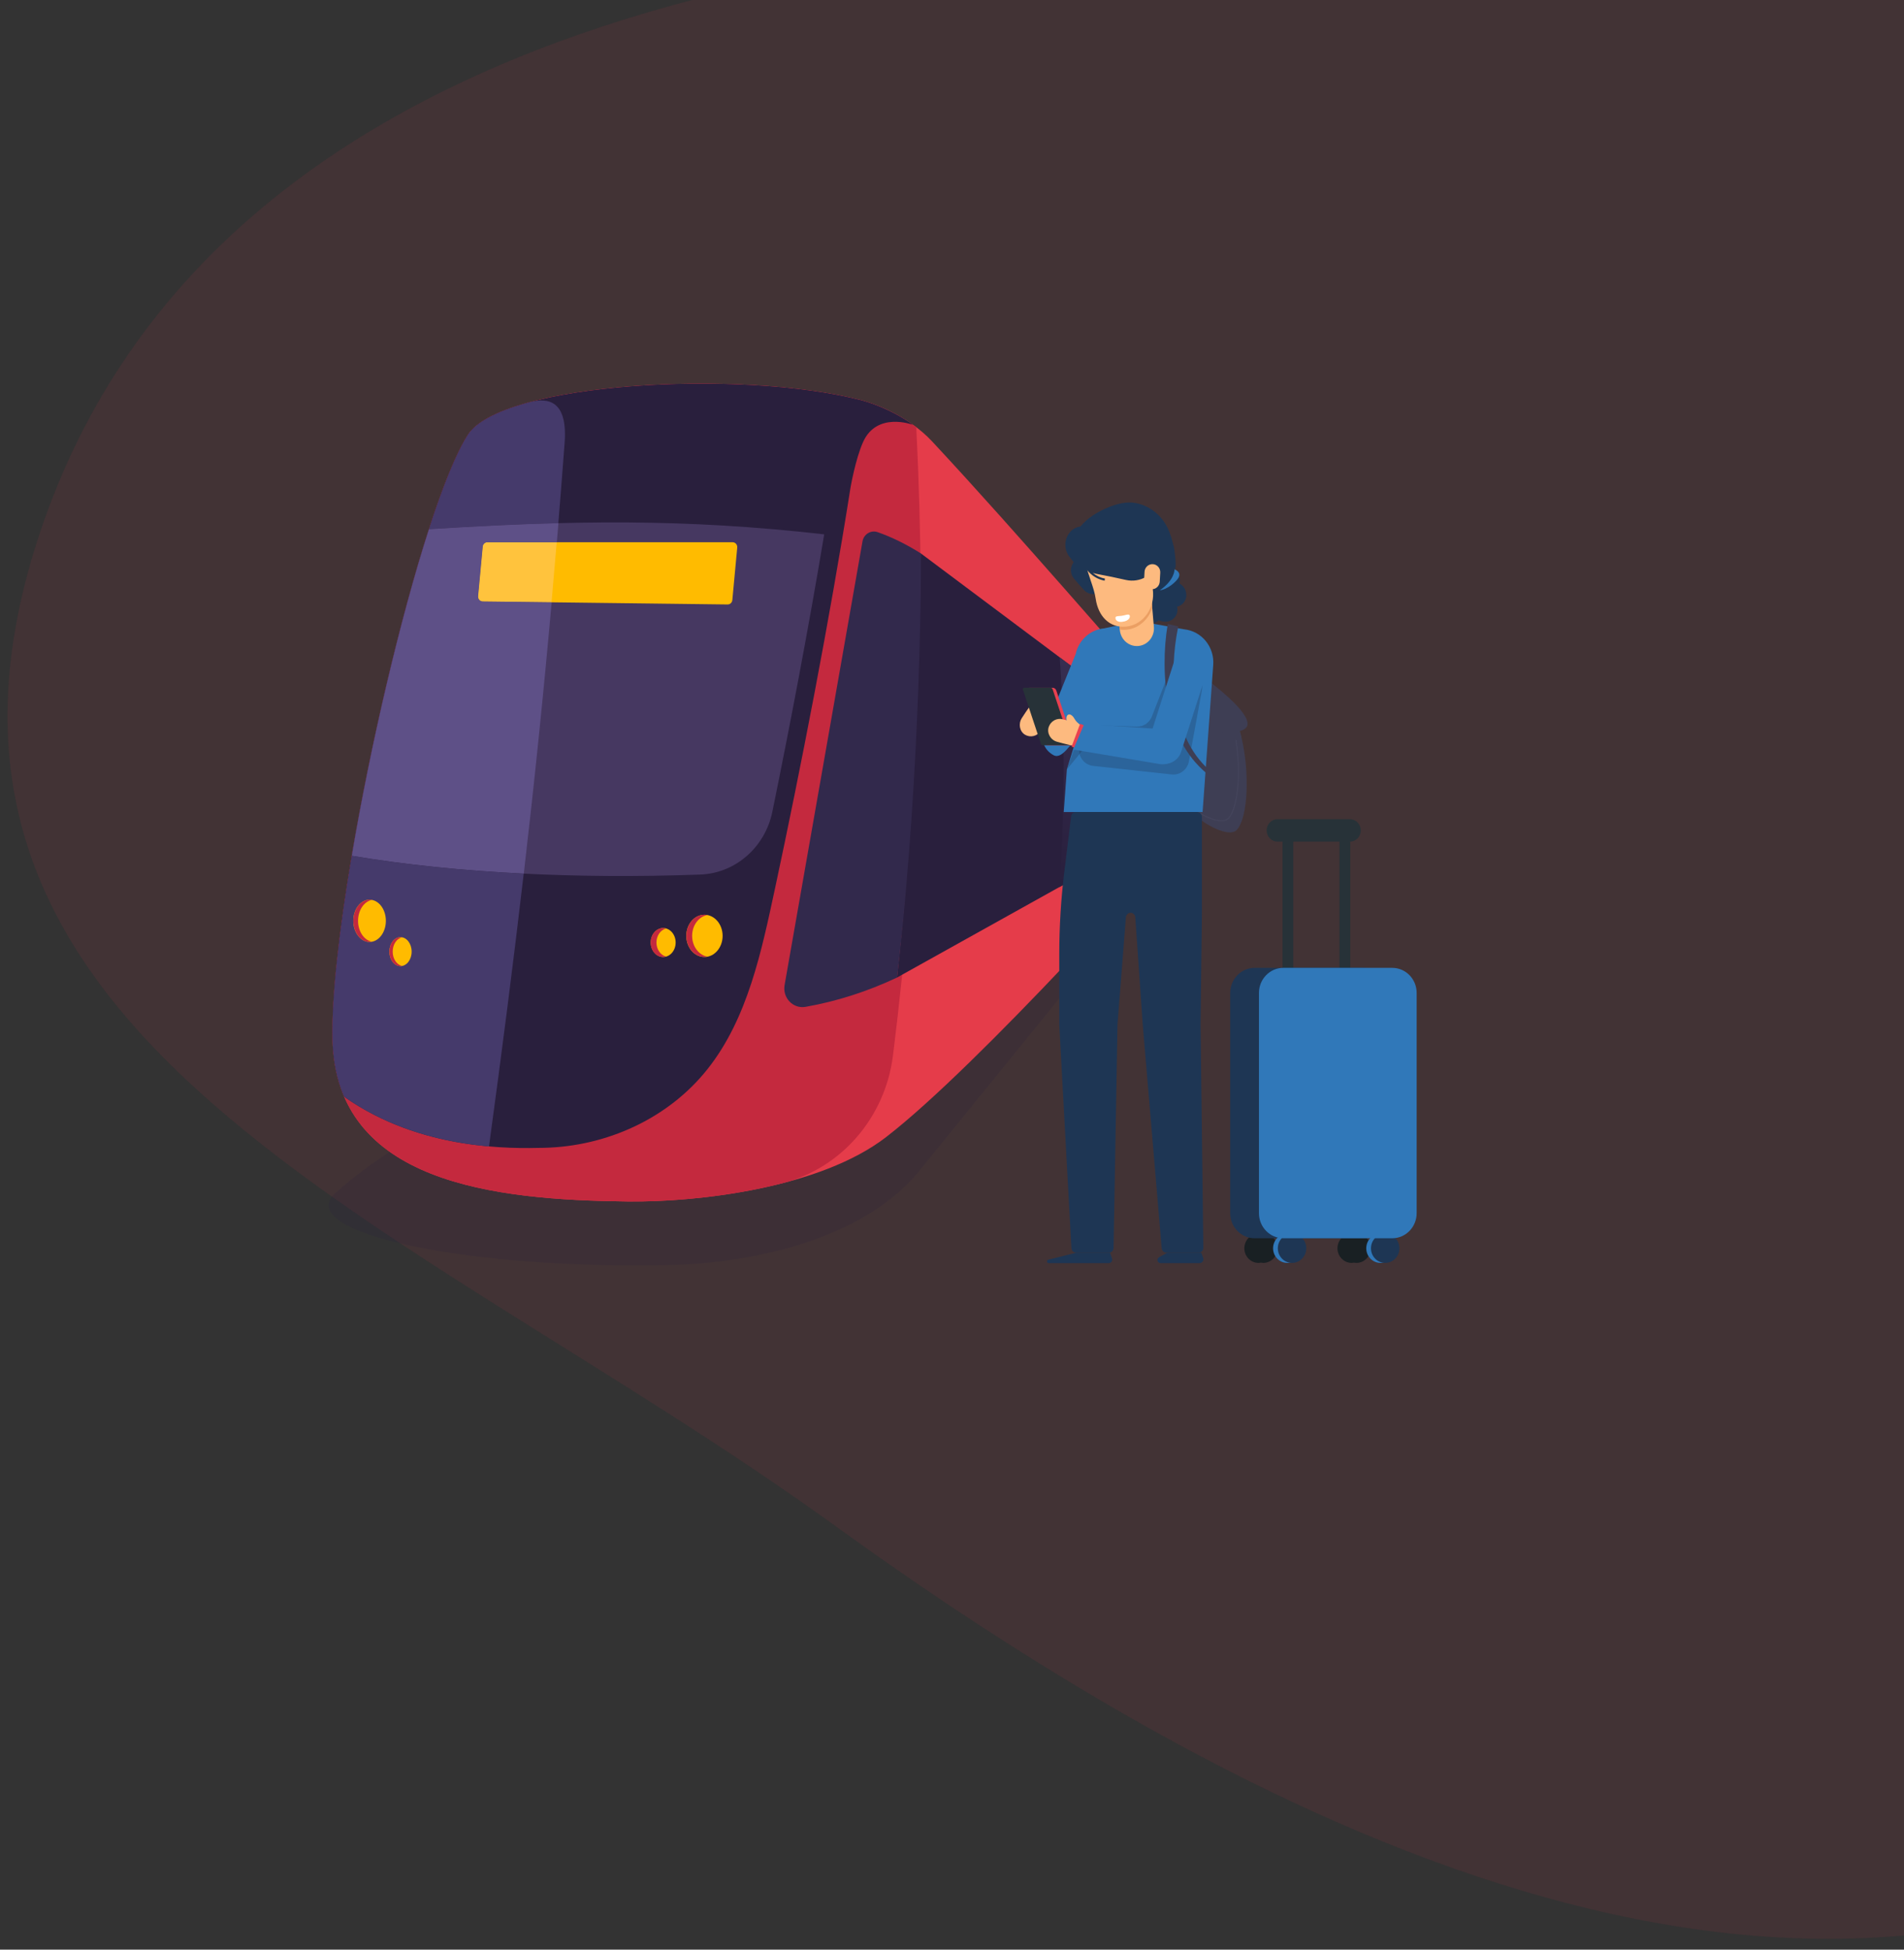 <svg xmlns="http://www.w3.org/2000/svg" width="168" height="172" viewBox="0 0 168 172" fill="none">
    <rect x="0" y="0" width="168" height="172" fill="#333333" stroke="none"/>
    <path fill-rule="evenodd" clip-rule="evenodd" d="M119.527 -5.954C163.447 -5.201 208.432 -5.492 223.951 35.365C241.761 82.252 240.97 131.31 199.321 159.548C160.336 185.98 111.919 162.238 73.75 134.654C35.62 107.098 -11.174 91.98 3.388 47.406C17.953 2.822 72.385 -6.763 119.527 -5.954Z" fill="#D63941" fill-opacity="0.05"/>
    <path fill-rule="evenodd" clip-rule="evenodd" d="M119.527 -5.954C163.447 -5.201 208.432 -5.492 223.951 35.365C241.761 82.252 240.97 131.31 199.321 159.548C160.336 185.98 111.919 162.238 73.75 134.654C35.62 107.098 -11.174 91.98 3.388 47.406C17.953 2.822 72.385 -6.763 119.527 -5.954Z" fill="#D63941" fill-opacity="0.05"/>
    <path opacity="0.2" d="M38.205 99.435C38.205 99.435 33.754 101.546 29.619 105.227C25.606 108.797 41.755 112.074 59.493 111.597C63.474 111.49 75.017 110.426 80.914 103.536L105.108 73.729L54.953 80.86L38.205 99.435Z" fill="#291F3D"/>
    <path d="M105.13 72.744C105.098 72.92 105.021 73.082 104.904 73.214C103.02 75.335 86.415 93.959 78.197 100.307C72.382 104.799 61.708 106.066 55.378 105.996C43.592 105.865 29.623 104.371 29.341 91.703C29.072 79.577 36.606 45.706 41.277 38.375C44.221 33.753 65.329 32.56 75.964 35.299C76.871 35.532 80.009 36.54 82.254 38.951C86.369 43.371 90.259 47.776 94.018 52.036C97.74 56.252 101.295 60.365 104.664 64.362C104.943 64.692 105.12 65.099 105.176 65.533C105.471 67.823 105.537 70.505 105.13 72.745L105.13 72.744Z" fill="#E53C4A"/>
    <path d="M55.373 105.996C43.587 105.864 29.618 104.371 29.337 91.702C29.068 79.577 36.601 45.706 41.272 38.375C44.217 33.753 65.325 32.56 75.959 35.299C76.677 35.483 78.789 36.153 80.752 37.618C80.762 37.626 80.772 37.633 80.781 37.639C80.803 37.656 80.825 37.672 80.847 37.688C81.779 56.158 81.092 74.775 78.792 93.116C78.108 98.574 74.258 103.031 69.108 104.366H69.106C64.27 105.621 59.079 106.038 55.374 105.997L55.373 105.996Z" fill="#C4293E"/>
    <path d="M41.274 38.375C44.218 33.753 65.326 32.56 75.96 35.299C76.656 35.478 78.661 36.112 80.57 37.483C80.466 37.444 77.371 36.315 76.162 38.979C75.481 40.481 75.046 43.01 75.046 43.01V43.008C73.21 54.694 70.585 68.121 68.402 78.293C67.19 83.942 65.976 89.842 62.431 94.314C58.948 98.707 53.484 101.14 47.999 101.262C45.103 101.328 37.156 101.51 30.415 96.79C30.395 96.745 30.366 96.705 30.33 96.669C29.728 95.241 29.38 93.597 29.337 91.701C29.068 79.576 36.602 45.705 41.273 38.374L41.274 38.375Z" fill="#291F3D"/>
    <path d="M31.033 75.501C32.69 65.724 35.319 54.495 37.842 46.69C50.488 45.896 60.341 45.738 72.724 47.141C71.368 55.282 69.717 63.954 68.15 71.609C67.507 74.751 64.885 77.044 61.788 77.155C50.793 77.553 40.076 77.021 31.033 75.5V75.501Z" fill="#463861"/>
    <path d="M42.588 53.062L64.202 53.327C64.417 53.329 64.597 53.161 64.618 52.94L65.05 48.306C65.073 48.055 64.883 47.837 64.638 47.837H42.999C42.787 47.837 42.609 48.004 42.588 48.224L42.18 52.593C42.157 52.843 42.345 53.059 42.587 53.062H42.588Z" fill="#FFBB00"/>
    <path d="M105.313 66.83L81.254 48.824C81.052 62.156 80.388 74.689 79.155 86.237L105.284 71.679C105.443 70.2 105.475 68.441 105.313 66.829V66.83Z" fill="#291F3D"/>
    <path d="M79.156 86.238C76.507 87.486 73.813 88.344 71.075 88.826C69.98 89.019 69.03 88.033 69.23 86.9L76.103 47.761C76.215 47.122 76.849 46.739 77.443 46.948C78.688 47.386 79.959 48.009 81.256 48.824C81.256 48.824 81.387 66.821 79.157 86.237L79.156 86.238Z" fill="#32294C"/>
    <path d="M37.847 46.689C41.879 46.436 45.628 46.247 49.265 46.154C49.457 43.811 49.643 41.427 49.825 38.992C50.111 34.808 47.806 35.191 46.581 35.521C46.503 35.543 46.428 35.563 46.36 35.583C46.35 35.586 46.341 35.588 46.331 35.592C43.829 36.306 42.001 37.236 41.275 38.376C40.235 40.008 39.053 42.957 37.847 46.689Z" fill="#453A6B"/>
    <path d="M42.583 53.062L48.665 53.136C48.821 51.389 48.973 49.624 49.122 47.837H42.995C42.782 47.837 42.605 48.004 42.584 48.224L42.176 52.592C42.153 52.842 42.341 53.059 42.583 53.062Z" fill="#FFC33D"/>
    <path d="M31.046 75.499C35.719 76.285 40.841 76.807 46.217 77.073C47.141 69.126 47.947 61.322 48.676 53.136L42.594 53.062C42.352 53.059 42.164 52.842 42.187 52.592L42.595 48.224C42.616 48.004 42.793 47.837 43.006 47.837H49.133C49.18 47.278 49.226 46.717 49.272 46.153C45.635 46.247 41.886 46.436 37.854 46.689H37.853C35.331 54.494 32.702 65.724 31.046 75.499Z" fill="#5E5087"/>
    <path d="M29.341 91.702C29.382 93.597 29.732 95.242 30.332 96.67C30.37 96.707 30.398 96.746 30.419 96.791C34.676 99.773 39.414 100.798 43.057 101.133C43.087 101.135 43.117 101.138 43.146 101.141C44.303 92.665 45.312 84.802 46.211 77.072C40.835 76.806 35.713 76.284 31.039 75.498C29.931 82.038 29.257 87.925 29.341 91.702Z" fill="#453A6B"/>
    <path d="M62.157 84.429C61.273 84.429 60.555 83.594 60.555 82.564C60.555 81.535 61.273 80.7 62.157 80.7C63.042 80.7 63.76 81.535 63.76 82.564C63.76 83.594 63.042 84.429 62.157 84.429Z" fill="#FFBB00"/>
    <path d="M58.518 84.429C57.912 84.429 57.421 83.857 57.421 83.152C57.421 82.447 57.912 81.875 58.518 81.875C59.124 81.875 59.616 82.447 59.616 83.152C59.616 83.857 59.124 84.429 58.518 84.429Z" fill="#FFBB00"/>
    <path d="M32.611 83.101C31.818 83.101 31.175 82.267 31.175 81.237C31.175 80.207 31.818 79.373 32.611 79.373C33.404 79.373 34.047 80.207 34.047 81.237C34.047 82.267 33.404 83.101 32.611 83.101Z" fill="#FFBB00"/>
    <path d="M32.616 79.373C32.686 79.373 32.755 79.38 32.822 79.392C32.127 79.523 31.593 80.299 31.593 81.237C31.593 82.176 32.128 82.951 32.822 83.082C32.755 83.095 32.685 83.101 32.616 83.101C31.823 83.101 31.18 82.267 31.18 81.237C31.18 80.208 31.823 79.373 32.616 79.373Z" fill="#C4293E"/>
    <path d="M35.339 85.231C34.796 85.231 34.356 84.66 34.356 83.955C34.356 83.25 34.796 82.678 35.339 82.678C35.882 82.678 36.322 83.25 36.322 83.955C36.322 84.66 35.882 85.231 35.339 85.231Z" fill="#FFBB00"/>
    <path d="M35.338 82.68C35.388 82.68 35.437 82.686 35.484 82.695C35.011 82.787 34.649 83.316 34.649 83.956C34.649 84.596 35.012 85.124 35.484 85.216C35.437 85.225 35.388 85.231 35.338 85.231C34.795 85.231 34.355 84.66 34.355 83.955C34.355 83.249 34.795 82.678 35.338 82.678V82.68Z" fill="#C4293E"/>
    <path d="M62.16 80.698C62.248 80.698 62.333 80.706 62.417 80.722C61.654 80.865 61.071 81.634 61.071 82.561C61.071 83.489 61.654 84.258 62.417 84.4C62.333 84.416 62.247 84.424 62.16 84.424C61.275 84.424 60.558 83.59 60.558 82.56C60.558 81.531 61.275 80.696 62.16 80.696V80.698Z" fill="#C4293E"/>
    <path d="M58.505 81.875C58.594 81.875 58.68 81.889 58.762 81.912C58.28 82.047 57.922 82.55 57.922 83.152C57.922 83.754 58.28 84.257 58.762 84.392C58.679 84.415 58.594 84.429 58.505 84.429C57.9 84.429 57.408 83.857 57.408 83.152C57.408 82.447 57.899 81.875 58.505 81.875Z" fill="#C4293E"/>
    <path d="M93.503 57.998L95.768 59.693C96.1 65.457 96.084 71.244 95.721 77.006L93.48 78.255C93.971 71.516 93.978 64.737 93.503 57.998Z" fill="url(#paint0_linear_370_103317)"/>
    <path d="M96.76 60.426L97.276 60.813C97.522 65.935 97.49 71.073 97.185 76.191L96.669 76.478C97.001 71.137 97.031 65.772 96.76 60.427V60.426Z" fill="url(#paint1_linear_370_103317)"/>
    <path fill-rule="evenodd" clip-rule="evenodd" d="M114.433 74.013C114.255 74.013 114.117 74.161 114.117 74.334V88.769C114.117 88.942 114.255 89.089 114.433 89.089H117.871C118.049 89.089 118.186 88.942 118.186 88.769V74.334C118.186 74.161 118.049 74.013 117.871 74.013H114.433ZM113.164 74.334C113.164 73.607 113.736 73.025 114.433 73.025H117.871C118.567 73.025 119.14 73.607 119.14 74.334V88.769C119.14 89.496 118.567 90.077 117.871 90.077H114.433C113.736 90.077 113.164 89.496 113.164 88.769V74.334Z" fill="#273238"/>
    <path d="M111.466 108.837C111.396 108.838 111.326 108.846 111.257 108.859C111.188 108.846 111.118 108.838 111.048 108.837C110.715 108.837 110.396 108.973 110.161 109.215C109.926 109.457 109.794 109.785 109.794 110.127C109.794 110.468 109.926 110.796 110.161 111.038C110.396 111.28 110.715 111.416 111.048 111.416C111.118 111.415 111.188 111.408 111.257 111.395C111.326 111.408 111.396 111.415 111.466 111.416C111.799 111.416 112.118 111.28 112.353 111.038C112.589 110.797 112.721 110.469 112.721 110.127C112.721 109.785 112.589 109.457 112.353 109.215C112.118 108.973 111.799 108.837 111.466 108.837Z" fill="#192023"/>
    <path d="M119.684 108.837C119.614 108.838 119.544 108.846 119.475 108.859C119.406 108.846 119.336 108.838 119.266 108.837C118.933 108.837 118.614 108.973 118.379 109.215C118.144 109.457 118.011 109.785 118.011 110.127C118.011 110.469 118.144 110.797 118.379 111.038C118.614 111.28 118.933 111.416 119.266 111.416C119.336 111.415 119.406 111.408 119.475 111.395C119.544 111.408 119.614 111.415 119.684 111.416C120.017 111.416 120.336 111.28 120.572 111.038C120.807 110.797 120.939 110.469 120.939 110.127C120.939 109.785 120.807 109.457 120.572 109.215C120.336 108.973 120.017 108.837 119.684 108.837Z" fill="#192023"/>
    <path d="M122.464 107.026V87.6C122.464 86.377 121.499 85.386 120.309 85.386H110.704C109.513 85.386 108.548 86.377 108.548 87.6V107.026C108.548 108.249 109.513 109.241 110.704 109.241H120.309C121.499 109.241 122.464 108.249 122.464 107.026Z" fill="#1E3654"/>
    <path d="M113.585 111.416C114.278 111.416 114.84 110.839 114.84 110.127C114.84 109.414 114.278 108.837 113.585 108.837C112.892 108.837 112.33 109.414 112.33 110.127C112.33 110.839 112.892 111.416 113.585 111.416Z" fill="#3078B9"/>
    <path d="M114.004 111.416C114.697 111.416 115.259 110.839 115.259 110.127C115.259 109.414 114.697 108.837 114.004 108.837C113.311 108.837 112.749 109.414 112.749 110.127C112.749 110.839 113.311 111.416 114.004 111.416Z" fill="#1E3654"/>
    <path d="M121.806 111.416C122.499 111.416 123.061 110.839 123.061 110.127C123.061 109.414 122.499 108.837 121.806 108.837C121.113 108.837 120.552 109.414 120.552 110.127C120.552 110.839 121.113 111.416 121.806 111.416Z" fill="#3078B9"/>
    <path d="M122.221 111.416C122.914 111.416 123.476 110.839 123.476 110.127C123.476 109.414 122.914 108.837 122.221 108.837C121.528 108.837 120.967 109.414 120.967 110.127C120.967 110.839 121.528 111.416 122.221 111.416Z" fill="#1E3654"/>
    <path d="M125 107.026V87.6C125 86.377 124.035 85.386 122.845 85.386H113.24C112.049 85.386 111.084 86.377 111.084 87.6V107.026C111.084 108.249 112.049 109.241 113.24 109.241H122.845C124.035 109.241 125 108.249 125 107.026Z" fill="#3078B9"/>
    <path fill-rule="evenodd" clip-rule="evenodd" d="M111.761 73.26C111.761 72.714 112.188 72.271 112.715 72.271H119.116C119.643 72.271 120.07 72.714 120.07 73.26C120.07 73.805 119.643 74.248 119.116 74.248H112.715C112.188 74.248 111.761 73.805 111.761 73.26Z" fill="#273238"/>
    <path d="M109.108 73.235C110.153 72.15 110.265 68.044 109.54 65.065C109.508 64.927 109.472 64.789 109.436 64.655C108.666 61.913 106.608 62.675 105.011 64.599C104.385 65.36 103.874 66.214 103.494 67.131C102.099 70.52 108.022 74.365 109.108 73.235Z" fill="#3E3E54"/>
    <path d="M105.363 71.473C103.475 70.178 101.925 68.01 102.716 66.084C103.722 63.636 105.675 61.709 107.069 61.797C107.841 61.844 108.419 62.473 108.741 63.616C109.55 66.498 109.556 71.044 108.408 72.241C108.268 72.385 108.051 72.456 107.779 72.456C107.171 72.456 106.289 72.108 105.363 71.473ZM108.653 63.642C108.344 62.541 107.794 61.935 107.063 61.891C105.701 61.812 103.791 63.706 102.799 66.12C102.029 67.996 103.557 70.122 105.413 71.395C106.698 72.277 107.929 72.606 108.343 72.175C109.38 71.093 109.537 66.787 108.653 63.642L108.697 63.629L108.653 63.642Z" fill="#44445B"/>
    <path d="M105.013 64.596C106.516 65.561 108.828 65.614 109.542 65.062C109.51 64.924 109.474 64.786 109.438 64.652C108.668 61.911 106.61 62.669 105.013 64.596Z" fill="#3E3E54"/>
    <path d="M105.188 58.969C107.344 60.539 110.25 62.824 110.07 63.958C109.89 65.092 105.052 64.946 104.119 62.399C103.187 59.852 101.971 56.625 105.188 58.969Z" fill="#3E3E54"/>
    <path d="M99.222 53.166C99.329 52.895 99.532 52.677 99.791 52.556C100.049 52.435 100.343 52.419 100.612 52.513C100.686 52.539 100.761 52.56 100.835 52.585C100.971 52.454 101.136 52.359 101.316 52.309C101.263 52.103 101.276 51.885 101.351 51.687C101.458 51.417 101.661 51.199 101.92 51.078C102.178 50.956 102.472 50.941 102.74 51.035C103.115 51.164 103.491 51.285 103.869 51.398C104.142 51.479 104.374 51.664 104.519 51.915C104.663 52.166 104.709 52.465 104.647 52.749C104.599 52.941 104.5 53.115 104.361 53.252C104.221 53.388 104.048 53.482 103.86 53.523C103.902 53.692 103.904 53.87 103.866 54.041C103.731 54.628 103.109 54.984 102.493 54.802C102.407 54.776 102.321 54.746 102.234 54.719C102.091 54.858 101.914 54.956 101.723 55.002C101.531 55.049 101.331 55.043 101.142 54.985C100.732 54.864 100.325 54.733 99.922 54.592C99.32 54.382 99.007 53.726 99.222 53.166Z" fill="#1E3654"/>
    <path d="M94.527 46.826C95.171 46.229 96.214 46.332 96.812 47.083C97.211 47.583 97.598 48.091 97.973 48.608C98.539 49.386 98.383 50.452 97.665 50.95C97.6 50.994 97.531 51.034 97.46 51.068C97.501 51.25 97.498 51.439 97.451 51.619C97.404 51.799 97.314 51.964 97.189 52.099C96.782 52.535 96.071 52.518 95.634 52.039C95.342 51.72 95.056 51.394 94.777 51.062C94.602 50.863 94.502 50.606 94.495 50.338C94.488 50.07 94.575 49.808 94.739 49.599C94.619 49.444 94.5 49.289 94.377 49.135C94.111 48.803 93.978 48.379 94.006 47.95C94.034 47.521 94.22 47.119 94.527 46.826Z" fill="#1E3654"/>
    <path d="M92.107 64.629L94.91 57.702C95.04 57.102 95.352 56.561 95.8 56.154C96.248 55.747 96.809 55.496 97.404 55.437L100.457 54.795L104.499 55.522C105.237 55.6 105.916 55.971 106.392 56.555C106.868 57.139 107.104 57.891 107.05 58.651L106.782 62.361L106.23 69.991L106.111 71.64H93.86L94.135 67.877L94.964 65.178C94.589 65.386 93.746 67.035 92.977 66.631C92.234 66.245 91.81 65.422 92.107 64.629Z" fill="#3078B9"/>
    <path opacity="0.3" d="M94.141 67.877L96.676 64.788L94.728 66.193L94.141 67.877Z" fill="#1E3654"/>
    <path opacity="0.3" d="M106.055 60.869L104.904 67.164C104.84 67.518 104.648 67.833 104.367 68.048C104.086 68.263 103.737 68.362 103.389 68.324L96.45 67.568C96.101 67.53 95.778 67.358 95.547 67.085C95.316 66.813 95.193 66.46 95.204 66.099L95.228 65.369C95.233 65.181 95.275 64.996 95.351 64.825C95.426 64.654 95.533 64.499 95.667 64.371C95.8 64.242 95.957 64.141 96.128 64.075C96.3 64.009 96.482 63.978 96.665 63.984L100.299 64.105C100.585 64.114 100.867 64.033 101.106 63.872C101.346 63.711 101.531 63.479 101.637 63.206L103.031 59.634C103.12 59.405 103.266 59.204 103.453 59.05C103.64 58.895 103.863 58.793 104.1 58.754C104.337 58.714 104.58 58.738 104.805 58.823C105.03 58.908 105.23 59.052 105.386 59.24L105.748 59.679C105.882 59.841 105.979 60.032 106.032 60.238C106.085 60.444 106.093 60.659 106.055 60.869Z" fill="#1E3654"/>
    <path d="M103.036 55.049C102.841 56.221 102.748 57.407 102.758 58.595C102.76 59.778 102.874 60.957 103.099 62.116C103.324 63.281 103.711 64.407 104.248 65.458C104.523 65.98 104.844 66.476 105.206 66.938C105.573 67.396 105.982 67.816 106.426 68.194L106.661 67.909C106.253 67.532 105.881 67.115 105.55 66.666C105.226 66.212 104.942 65.728 104.702 65.222C104.233 64.2 103.911 63.113 103.744 61.996C103.576 60.877 103.515 59.743 103.561 58.611C103.6 57.485 103.735 56.364 103.964 55.262L103.036 55.049Z" fill="#3E3E54"/>
    <path d="M101.813 55.308C101.847 55.718 101.723 56.124 101.467 56.44C101.21 56.755 100.843 56.953 100.445 56.99C100.213 57.013 99.98 56.979 99.764 56.891C99.503 56.785 99.275 56.608 99.107 56.378C98.938 56.148 98.835 55.875 98.808 55.588V55.54L98.448 51.43C98.415 51.021 98.54 50.615 98.796 50.3C99.052 49.985 99.419 49.787 99.816 49.748C99.861 49.748 99.903 49.741 99.947 49.741C100.324 49.742 100.687 49.887 100.966 50.148C101.244 50.41 101.418 50.768 101.453 51.154L101.671 53.641L101.813 55.308Z" fill="#FDBA7F"/>
    <path d="M101.671 53.641C101.275 54.835 100.187 55.648 98.985 55.562C98.926 55.559 98.867 55.551 98.808 55.54L98.448 51.43C98.415 51.021 98.54 50.615 98.796 50.3C99.052 49.985 99.419 49.787 99.816 49.748C99.861 49.748 99.903 49.741 99.947 49.741C100.324 49.742 100.687 49.887 100.966 50.148C101.244 50.41 101.418 50.768 101.453 51.154L101.671 53.641Z" fill="#EB9F63"/>
    <path d="M105.824 56.495C106.199 56.635 106.506 56.922 106.676 57.294C106.847 57.665 106.867 58.091 106.734 58.478L104.206 66.363C104.07 66.749 103.791 67.064 103.429 67.239C103.067 67.414 102.653 67.435 102.276 67.298C101.901 67.157 101.594 66.87 101.424 66.499C101.254 66.127 101.233 65.702 101.367 65.315L103.894 57.43C104.03 57.044 104.31 56.728 104.671 56.553C105.033 56.378 105.447 56.357 105.824 56.495Z" fill="#3078B9"/>
    <path d="M99.379 55.276C97.886 55.43 96.9 54.346 96.68 52.831C96.531 51.809 96.001 50.754 95.809 49.739C95.525 48.237 96.428 46.72 97.883 46.351C99.339 45.983 100.848 47.018 101.16 48.667C101.368 49.763 101.552 50.863 101.713 51.968C101.958 53.629 100.872 55.123 99.379 55.276Z" fill="#FDBA7F"/>
    <path d="M98.444 54.432C98.498 54.352 98.685 54.363 98.971 54.329C99.256 54.295 99.575 54.136 99.663 54.272C99.751 54.409 99.663 54.773 99.048 54.853C98.433 54.933 98.378 54.523 98.444 54.432Z" fill="white"/>
    <path d="M94.726 47.831C94.94 46.11 96.95 45 98.386 44.545C98.781 44.415 99.192 44.343 99.607 44.331C100.74 44.318 101.839 44.92 102.556 45.822C103.149 46.568 103.35 47.382 103.585 48.286C103.604 48.358 103.938 50.524 103.539 50.198C103.587 50.237 103.631 50.278 103.679 50.316C103.903 50.496 104.052 50.757 104.095 51.045C104.138 51.334 104.072 51.629 103.911 51.869C103.571 52.363 102.865 52.454 102.361 52.046C102.025 51.776 101.695 51.499 101.372 51.214C101.269 51.123 101.183 51.014 101.118 50.893C100.581 51.203 99.952 51.3 99.35 51.165C98.493 50.968 97.631 50.79 96.765 50.632C96.648 50.609 96.532 50.578 96.419 50.538C96.731 50.798 97.101 50.973 97.496 51.046L97.464 51.229C96.869 51.118 96.33 50.795 95.943 50.317C95.526 50.07 95.189 49.703 94.972 49.261C94.756 48.819 94.671 48.322 94.726 47.831Z" fill="#1E3654"/>
    <path d="M97.749 50.679C97.986 50.68 98.222 50.646 98.449 50.578L98.399 50.401C97.189 50.756 95.879 50.066 95.479 48.861L95.306 48.92C95.661 49.988 96.676 50.679 97.749 50.679Z" fill="#1E3654"/>
    <path d="M101.598 51.981C101.507 51.976 101.417 51.953 101.335 51.912C101.253 51.871 101.18 51.815 101.119 51.745C101.058 51.675 101.012 51.593 100.982 51.504C100.952 51.416 100.94 51.322 100.945 51.228L100.989 50.442C100.994 50.348 101.017 50.256 101.057 50.172C101.096 50.087 101.152 50.012 101.22 49.95C101.288 49.887 101.368 49.839 101.454 49.809C101.54 49.778 101.631 49.765 101.722 49.771C101.813 49.776 101.902 49.8 101.985 49.84C102.067 49.881 102.14 49.938 102.201 50.008C102.262 50.078 102.308 50.16 102.338 50.248C102.368 50.337 102.38 50.431 102.375 50.524L102.331 51.311C102.326 51.405 102.303 51.496 102.263 51.581C102.223 51.665 102.168 51.741 102.1 51.803C102.032 51.865 101.952 51.913 101.866 51.944C101.78 51.974 101.689 51.987 101.598 51.981Z" fill="#FDBA7F"/>
    <path d="M92.275 62.093C92.48 62.265 92.613 62.512 92.647 62.783C92.68 63.053 92.612 63.326 92.455 63.546C92.239 63.852 92.029 64.163 91.827 64.479C91.681 64.707 91.457 64.869 91.198 64.932C90.94 64.995 90.668 64.954 90.439 64.817C89.967 64.529 89.834 63.862 90.161 63.349C90.38 63.008 90.606 62.672 90.84 62.341C91.192 61.844 91.847 61.74 92.275 62.093Z" fill="#FDBA7F"/>
    <path d="M92.429 65.754H94.467C94.648 65.754 94.763 65.606 94.708 65.442L93.198 60.902C93.172 60.835 93.128 60.778 93.07 60.737C93.012 60.697 92.944 60.676 92.874 60.676H90.835C90.655 60.676 90.54 60.825 90.595 60.988L92.105 65.529C92.13 65.596 92.175 65.653 92.233 65.693C92.29 65.733 92.359 65.755 92.429 65.754Z" fill="#E94050"/>
    <path d="M92.023 65.754H94.34C94.36 65.756 94.381 65.753 94.4 65.744C94.419 65.736 94.435 65.723 94.448 65.707C94.461 65.691 94.469 65.671 94.473 65.65C94.476 65.629 94.475 65.608 94.468 65.588L92.874 60.793C92.86 60.757 92.836 60.727 92.805 60.706C92.774 60.684 92.738 60.673 92.701 60.673H90.384C90.364 60.671 90.343 60.674 90.324 60.682C90.305 60.69 90.289 60.703 90.276 60.72C90.263 60.736 90.255 60.756 90.251 60.776C90.248 60.797 90.249 60.818 90.256 60.838L91.85 65.634C91.863 65.669 91.887 65.7 91.918 65.721C91.949 65.743 91.986 65.754 92.023 65.754Z" fill="#273238"/>
    <path d="M92.53 64.147C92.615 63.889 92.792 63.673 93.027 63.545C93.261 63.417 93.534 63.386 93.79 63.459C94.144 63.559 94.502 63.65 94.861 63.733C95.12 63.792 95.347 63.95 95.496 64.176C95.645 64.402 95.703 64.678 95.66 64.947C95.566 65.503 95.006 65.869 94.423 65.734C94.035 65.644 93.649 65.546 93.265 65.439C92.688 65.277 92.361 64.684 92.53 64.147Z" fill="#FDBA7F"/>
    <path d="M95.017 64.487C95.242 64.415 95.456 64.099 95.282 63.938C95.146 63.811 94.93 63.644 94.822 63.434C94.714 63.224 94.468 62.946 94.254 63.049C94.041 63.152 94.071 63.529 94.191 63.76C94.272 63.914 94.355 64.068 94.443 64.219C94.573 64.448 94.686 64.595 95.017 64.487Z" fill="#FDBA7F"/>
    <path d="M95.02 66.05L95.773 64.039L95.304 63.854L94.551 65.864L95.02 66.05Z" fill="#E94050"/>
    <path d="M104.068 66.141C104.135 65.737 104.043 65.321 103.812 64.986C103.582 64.65 103.231 64.422 102.838 64.351L95.665 63.875L94.698 66.125L102.323 67.406C102.718 67.475 103.123 67.381 103.45 67.144C103.777 66.907 103.999 66.547 104.068 66.141Z" fill="#3078B9"/>
    <path d="M105.93 90.386L106.052 80.529V72.064C106.052 71.951 106.008 71.842 105.93 71.762C105.852 71.682 105.746 71.636 105.635 71.636H94.924C94.823 71.637 94.725 71.675 94.649 71.744C94.573 71.813 94.524 71.908 94.512 72.011L93.907 76.939C93.614 79.33 93.467 81.738 93.465 84.148V90.375C93.465 90.383 93.465 90.391 93.465 90.399L94.537 110.107C94.543 110.216 94.589 110.319 94.666 110.394C94.743 110.469 94.845 110.511 94.952 110.511H97.841C97.951 110.511 98.055 110.467 98.133 110.389C98.211 110.31 98.255 110.203 98.257 110.091L98.603 90.4C98.603 90.391 98.603 90.382 98.603 90.373L99.343 80.923C99.352 80.816 99.399 80.716 99.476 80.643C99.553 80.57 99.653 80.529 99.758 80.529C99.863 80.529 99.965 80.571 100.042 80.644C100.119 80.718 100.165 80.819 100.173 80.927L100.829 90.386L102.502 110.121C102.511 110.227 102.558 110.326 102.635 110.399C102.712 110.471 102.812 110.511 102.917 110.511H105.76C105.815 110.511 105.869 110.5 105.92 110.478C105.971 110.456 106.017 110.424 106.056 110.384C106.094 110.344 106.125 110.296 106.145 110.243C106.166 110.191 106.176 110.135 106.175 110.078L105.93 90.386Z" fill="#1E3654"/>
    <path d="M94.961 110.514L92.492 111.135C92.457 111.145 92.428 111.167 92.408 111.197C92.388 111.227 92.379 111.264 92.384 111.3C92.388 111.337 92.405 111.37 92.431 111.395C92.458 111.419 92.492 111.433 92.527 111.434H97.838C97.886 111.434 97.933 111.422 97.976 111.399C98.018 111.377 98.055 111.344 98.082 111.304C98.11 111.263 98.128 111.217 98.134 111.168C98.141 111.119 98.135 111.07 98.119 111.023L97.939 110.512L94.961 110.514Z" fill="#1E3654"/>
    <path d="M103.017 110.512L102.269 110.912C102.216 110.94 102.174 110.987 102.149 111.043C102.125 111.099 102.119 111.163 102.133 111.223C102.148 111.283 102.181 111.336 102.228 111.374C102.275 111.413 102.334 111.433 102.394 111.434H105.85C105.903 111.434 105.955 111.421 106.002 111.396C106.049 111.371 106.089 111.335 106.12 111.29C106.15 111.246 106.169 111.195 106.176 111.141C106.183 111.087 106.178 111.033 106.16 110.982L105.995 110.512H103.017Z" fill="#1E3654"/>
    <path d="M105.21 109.357C105.201 109.213 104.346 94.846 104.224 90.388C104.107 86.171 104.21 77.576 104.224 76.581C103.251 76.566 102.532 76.3 102.087 75.792C101.925 75.605 101.801 75.387 101.721 75.15C101.642 74.914 101.608 74.663 101.623 74.413L101.804 74.433C101.783 74.886 101.933 75.329 102.224 75.67C102.647 76.151 103.348 76.395 104.317 76.395H104.408V76.489C104.408 76.584 104.285 85.929 104.408 90.383C104.532 94.836 105.385 109.2 105.393 109.345L105.21 109.357Z" fill="#1E3654"/>
    <path d="M103.632 50.229C103.632 50.229 104.269 50.44 103.983 50.971C103.81 51.29 103.047 51.995 102.335 52.078C103.675 51.15 103.632 50.229 103.632 50.229Z" fill="#3078B9"/>
    <defs>
        <linearGradient id="paint0_linear_370_103317" x1="94.743" y1="57.998" x2="94.743" y2="78.254" gradientUnits="userSpaceOnUse">
            <stop stop-color="#372E51"/>
            <stop offset="1" stop-color="#291F3D"/>
        </linearGradient>
        <linearGradient id="paint1_linear_370_103317" x1="97.054" y1="60.426" x2="97.054" y2="76.478" gradientUnits="userSpaceOnUse">
            <stop stop-color="#372E51"/>
            <stop offset="1" stop-color="#291F3D"/>
        </linearGradient>
    </defs>
</svg>